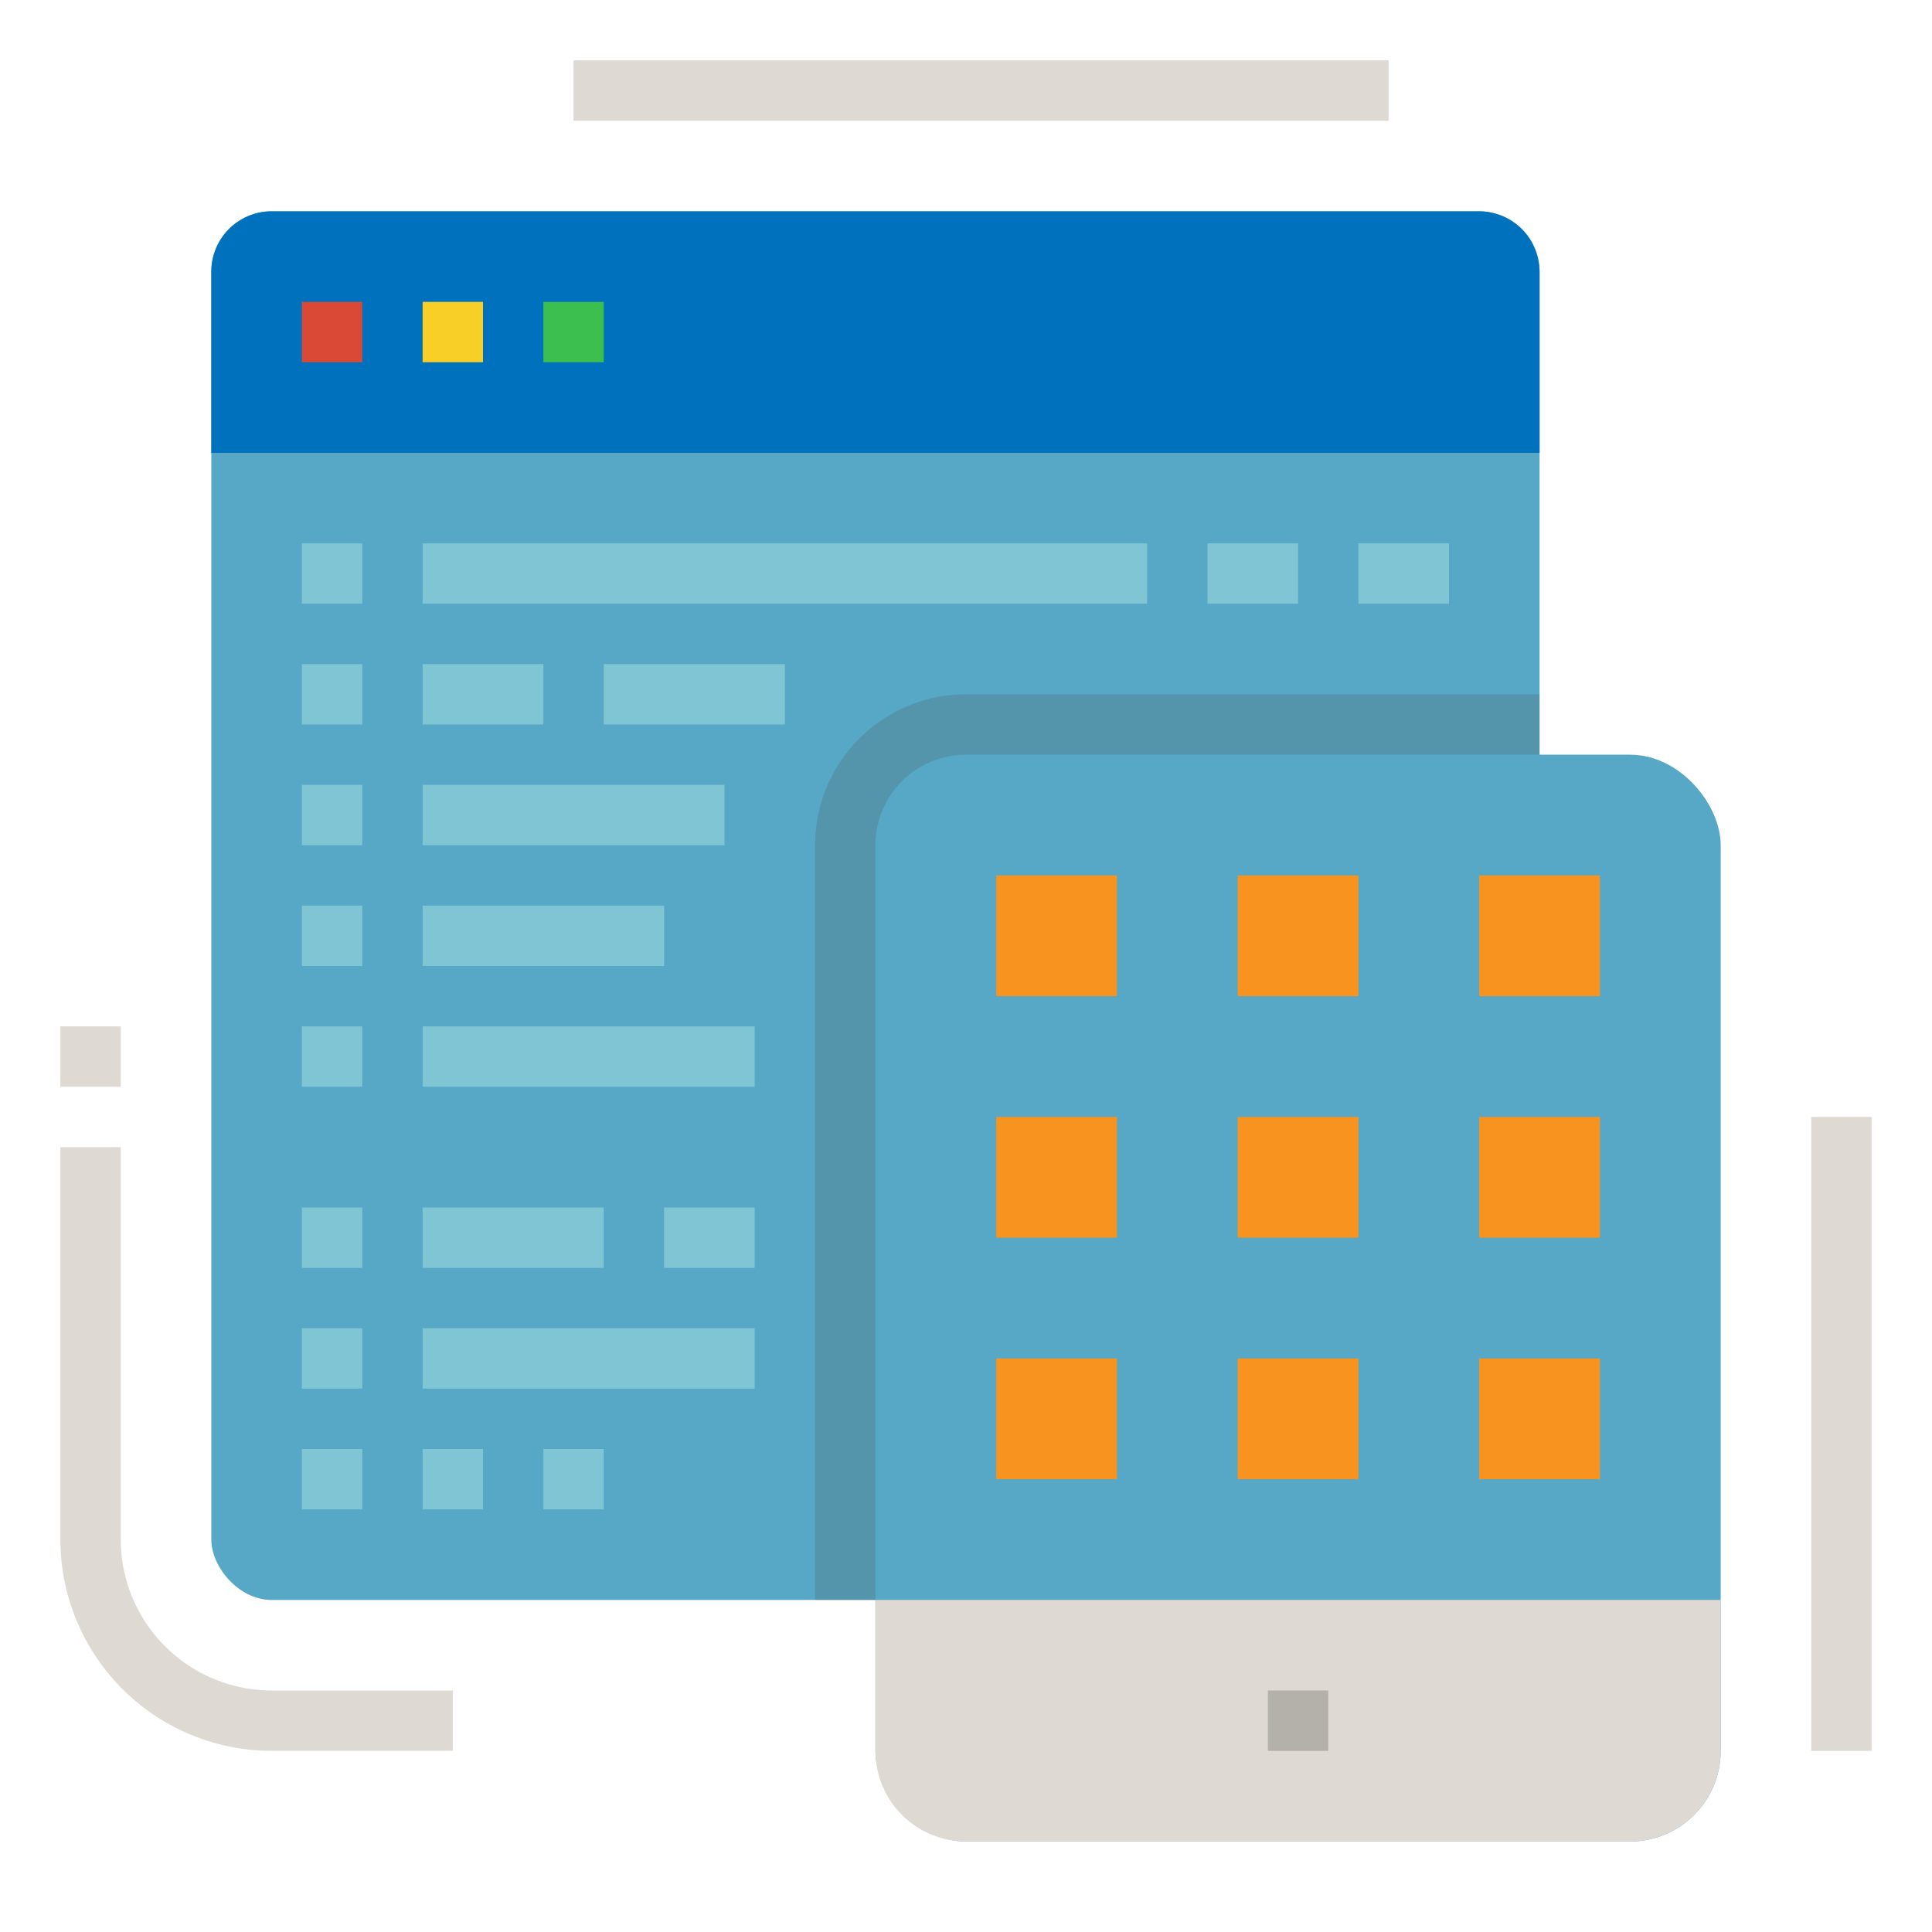 <?xml version="1.0"?>
<svg xmlns="http://www.w3.org/2000/svg" viewBox="0 0 64 64" width="512" height="512"><title>App-Development-application-Mobile-coding</title><g id="Flat"><rect x="7" y="7" width="44" height="46" rx="2" ry="2" style="fill:#56a8c6"/><path d="M51,9a2,2,0,0,0-2-2H9A2,2,0,0,0,7,9v6H51Z" style="fill:#0071bc"/><path d="M32,23H51a0,0,0,0,1,0,0V53a0,0,0,0,1,0,0H27a0,0,0,0,1,0,0V28A5,5,0,0,1,32,23Z" style="fill:#514d47;opacity:0.2"/><rect x="29" y="25" width="28" height="36" rx="3" ry="3" style="fill:#56a8c6"/><path d="M29,53v5a3,3,0,0,0,3,3H54a3,3,0,0,0,3-3V53Z" style="fill:#dfd9d3"/><rect x="42" y="56" width="2" height="2" style="fill:#b4b0aa"/><rect x="33" y="29" width="4" height="4" style="fill:#f7931e"/><rect x="41" y="29" width="4" height="4" style="fill:#f7931e"/><rect x="49" y="29" width="4" height="4" style="fill:#f7931e"/><rect x="33" y="37" width="4" height="4" style="fill:#f7931e"/><rect x="41" y="37" width="4" height="4" style="fill:#f7931e"/><rect x="49" y="37" width="4" height="4" style="fill:#f7931e"/><rect x="33" y="45" width="4" height="4" style="fill:#f7931e"/><rect x="41" y="45" width="4" height="4" style="fill:#f7931e"/><rect x="49" y="45" width="4" height="4" style="fill:#f7931e"/><rect x="14" y="18" width="24" height="2" style="fill:#80c5d4"/><rect x="10" y="18" width="2" height="2" style="fill:#80c5d4"/><rect x="14" y="22" width="4" height="2" style="fill:#80c5d4"/><rect x="20" y="22" width="6" height="2" style="fill:#80c5d4"/><rect x="10" y="22" width="2" height="2" style="fill:#80c5d4"/><rect x="14" y="26" width="10" height="2" style="fill:#80c5d4"/><rect x="10" y="26" width="2" height="2" style="fill:#80c5d4"/><rect x="14" y="30" width="8" height="2" style="fill:#80c5d4"/><rect x="10" y="30" width="2" height="2" style="fill:#80c5d4"/><rect x="14" y="34" width="11" height="2" style="fill:#80c5d4"/><rect x="10" y="34" width="2" height="2" style="fill:#80c5d4"/><rect x="14" y="48" width="2" height="2" style="fill:#80c5d4"/><rect x="18" y="48" width="2" height="2" style="fill:#80c5d4"/><rect x="10" y="48" width="2" height="2" style="fill:#80c5d4"/><rect x="14" y="40" width="6" height="2" style="fill:#80c5d4"/><rect x="10" y="40" width="2" height="2" style="fill:#80c5d4"/><rect x="14" y="44" width="11" height="2" style="fill:#80c5d4"/><rect x="10" y="44" width="2" height="2" style="fill:#80c5d4"/><rect x="45" y="18" width="3" height="2" style="fill:#80c5d4"/><rect x="40" y="18" width="3" height="2" style="fill:#80c5d4"/><rect x="22" y="40" width="3" height="2" style="fill:#80c5d4"/><rect x="60" y="37" width="2" height="21" style="fill:#dfd9d3"/><path d="M15,58H9a7.008,7.008,0,0,1-7-7V38H4V51a5.006,5.006,0,0,0,5,5h6Z" style="fill:#dfd9d3"/><rect x="2" y="34" width="2" height="2" style="fill:#dfd9d3"/><rect x="19" y="2" width="27" height="2" style="fill:#dfd9d3"/><rect x="10" y="10" width="2" height="2" style="fill:#da4836"/><rect x="14" y="10" width="2" height="2" style="fill:#f8cf26"/><rect x="18" y="10" width="2" height="2" style="fill:#3dbf50"/></g></svg>
